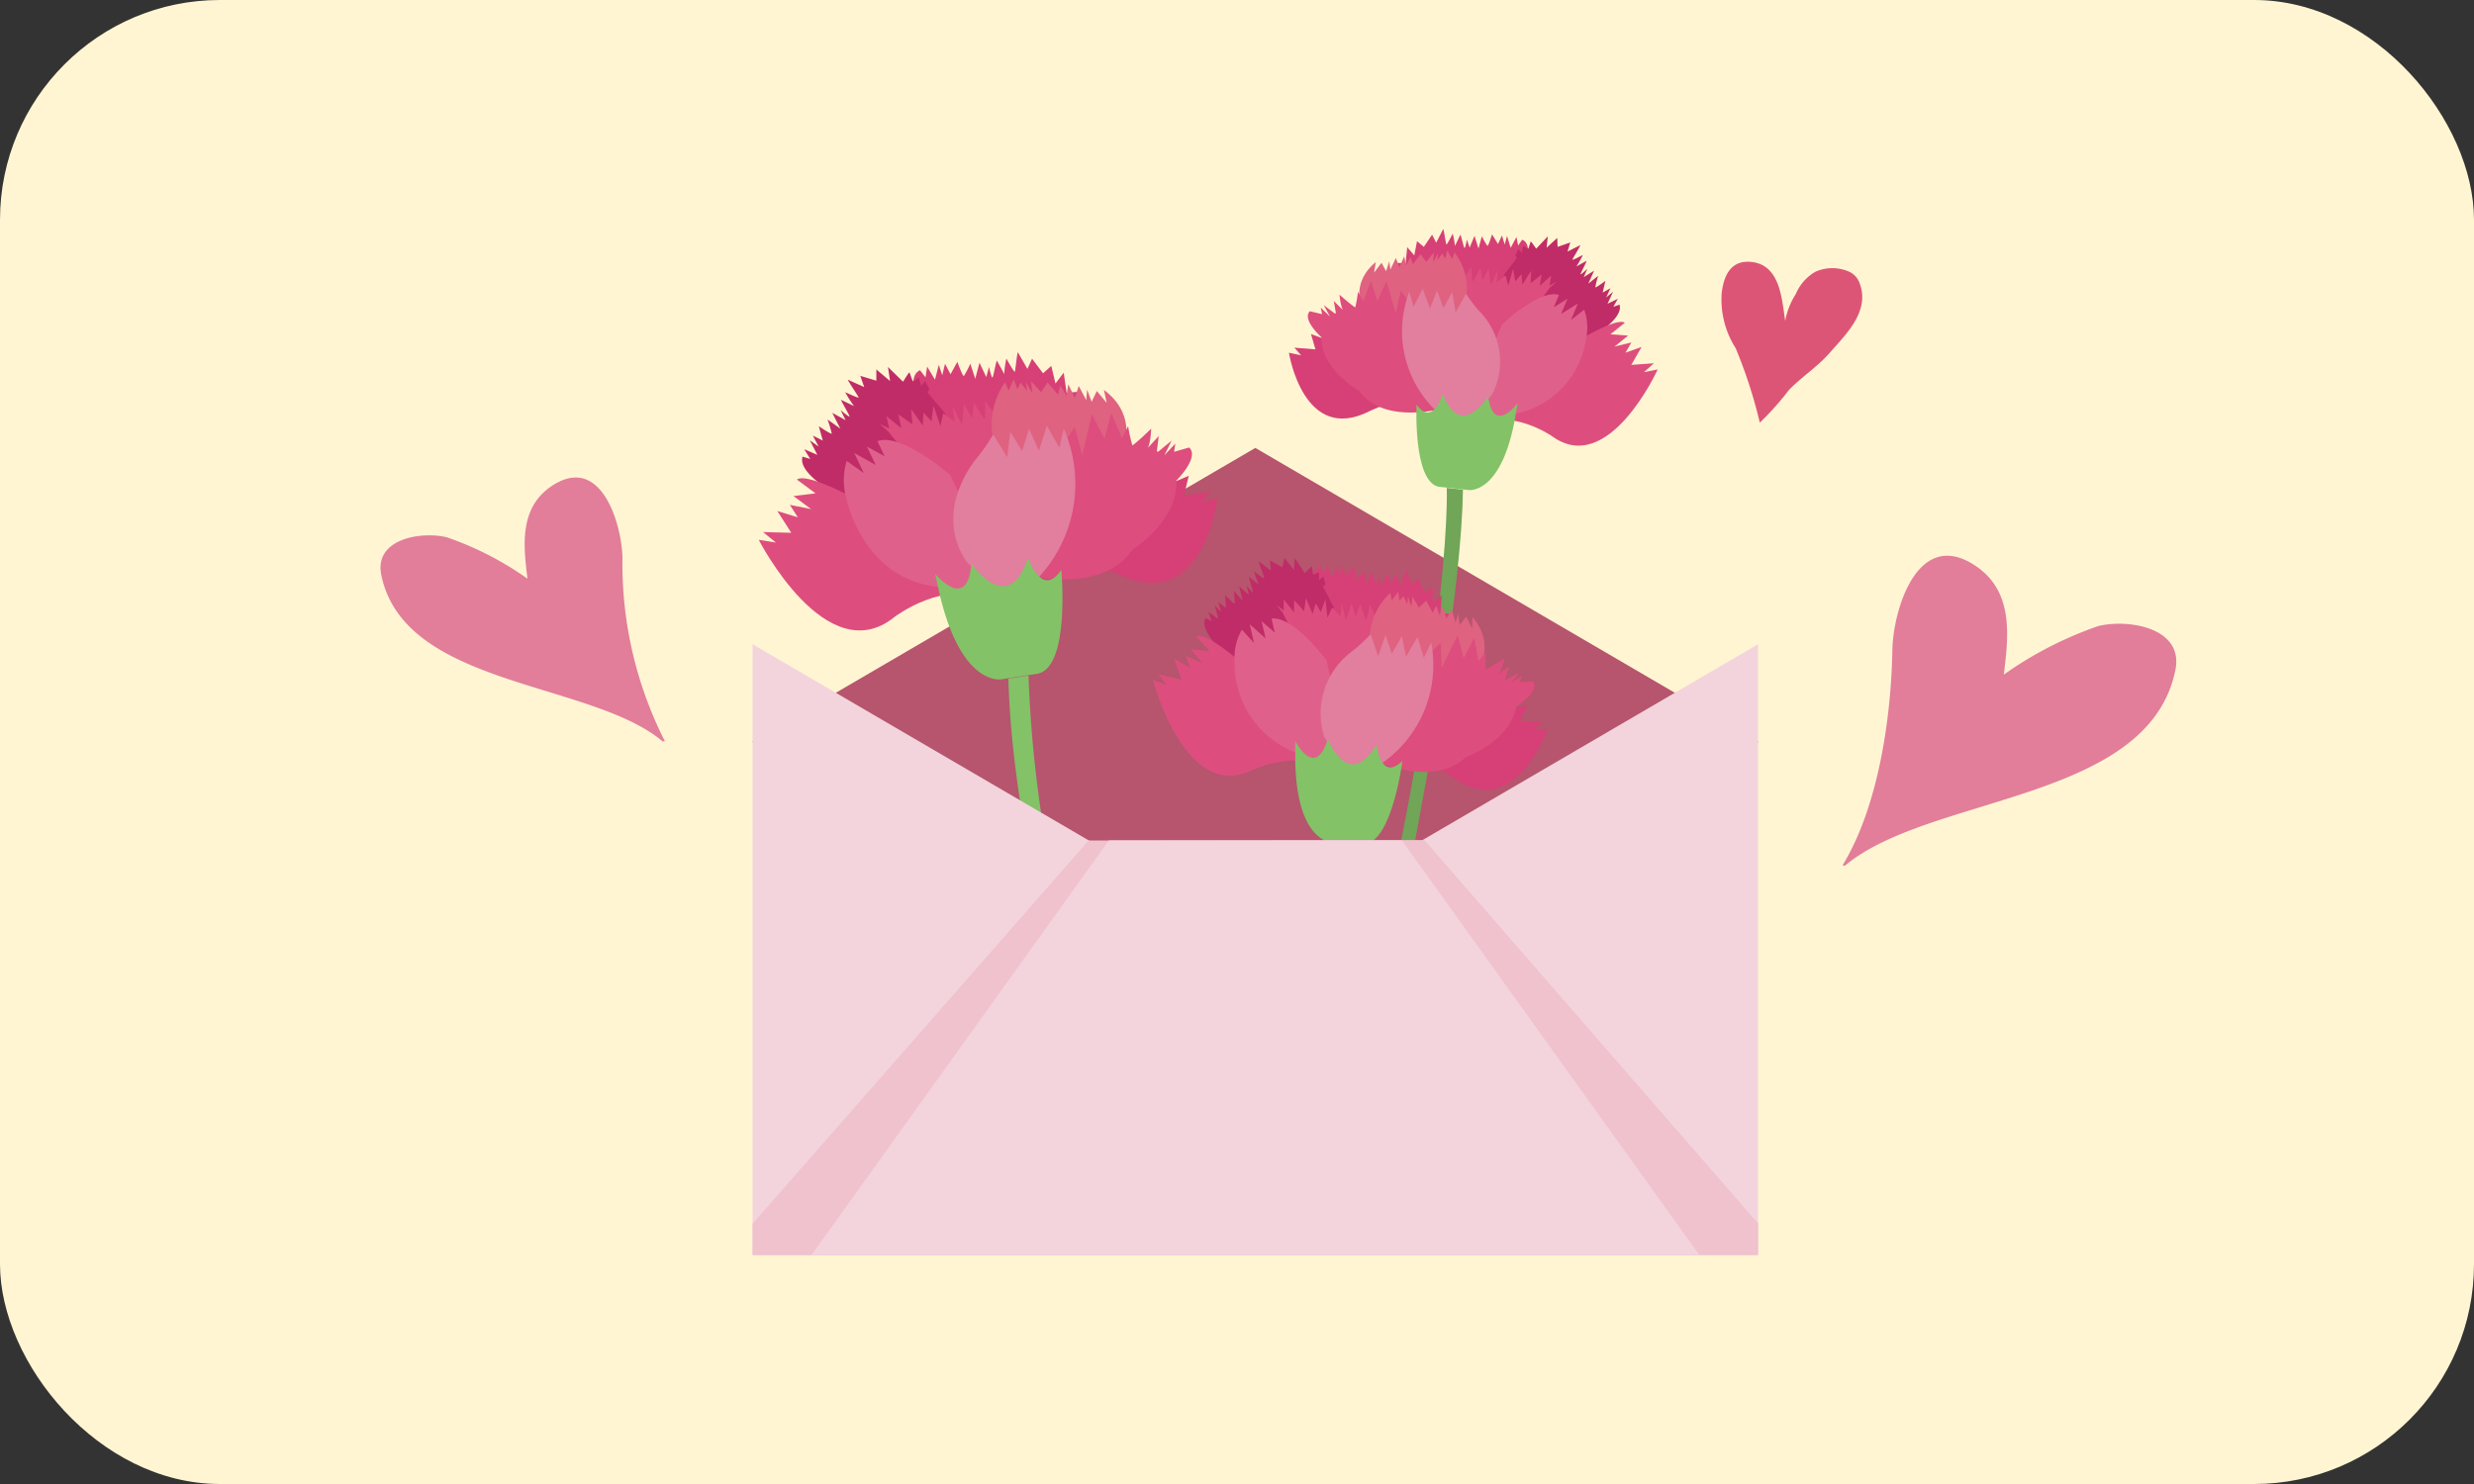 <svg xmlns="http://www.w3.org/2000/svg" width="90" height="54" viewBox="0 0 90 54">
  <rect x="0" y="0" width="90" height="54" fill="#333333" stroke="none"/>
  <g id="thumb02" transform="translate(-181 -330)">
    <rect id="사각형_5" data-name="사각형 5" width="90" height="54" rx="8" transform="translate(181 330)" fill="#fff5d2"/>
    <g id="그룹_256" data-name="그룹 256" transform="translate(194.846 338.331)">
      <g id="그룹_255" data-name="그룹 255" transform="translate(13.52)">
        <g id="그룹_251" data-name="그룹 251">
          <path id="패스_392" data-name="패스 392" d="M583.453,2860.472l.011.006v-.006Z" transform="translate(-583.453 -2841.724)" fill="#add4de"/>
          <path id="패스_393" data-name="패스 393" d="M752.677,2860.472h-.011v.006Z" transform="translate(-716.076 -2841.724)" fill="#add4de"/>
          <path id="패스_394" data-name="패스 394" d="M620.056,2821.087l-18.3-10.685-18.3,10.685.013.005h0v.006l18.29,10.678,18.289-10.678v-.006h0Z" transform="translate(-583.455 -2802.434)" fill="#b6556d"/>
          <g id="그룹_248" data-name="그룹 248" transform="translate(0.235 4.49)">
            <path id="패스_395" data-name="패스 395" d="M616.654,2796.314l.024.966-3.463,1.471-2.345-2.487s-.673-1.417-.08-1.679l.2.26.059-.393.285.479.139-.544.126.382.1-.418.2.38.249-.45s.194.54.237.514a3.23,3.23,0,0,0,.234-.448l.18.551.154-.585.247.522.1-.371s.088.4.125.383.139-.657.167-.605l.262.482a3.429,3.429,0,0,1,.077-.564c.026.042.288.525.309.476s.086-.742.112-.7.345.6.345.6l.169-.372.4.534.3-.271.151.641.3-.393.109.749a2.569,2.569,0,0,1,.46-.053c0,.028-.146.294-.11.307s.3.056.3.056l-.159.269.263-.022-.069.309-.158.024" transform="translate(-604.922 -2793.934)" fill="#d64076"/>
            <path id="패스_396" data-name="패스 396" d="M596.389,2797.36l.643.768-1.065,3.4-2.986-.519s-1.315-.722-1.138-1.311l.282.085-.22-.356.477.206-.273-.529.322.229-.212-.4.363.181-.147-.524s.464.316.472.266a4.286,4.286,0,0,0-.154-.511l.464.332-.291-.573.484.267-.181-.368s.309.266.322.23-.346-.621-.3-.6l.466.224a4.551,4.551,0,0,1-.322-.506c.043.018.51.242.49.188s-.432-.658-.389-.639.592.266.592.266l-.143-.409.584.176,0-.409.5.422-.078-.511.551.536s.216-.36.233-.336.107.332.135.32.21-.145.21-.145l.081.319.139-.186.161.3-.076.12" transform="translate(-590.25 -2795.902)" fill="#c02c67"/>
            <path id="패스_397" data-name="패스 397" d="M605.193,2803.346l2.208,2.727,3.056-1.479-.312-1.4-.655-.864-.01.544-.311-.616.033.619-.49-.647s.025.7-.03.647-.378-.584-.378-.584l-.065.553-.3-.5s-.046.771-.091.7-.318-.634-.318-.634l.075.571-.418-.3-.1.459-.253-.745-.07.574-.293-.316-.027.467-.424-.6.047.556-.512-.363.112.505-.544-.438.1.447-.347-.165Z" transform="translate(-600.478 -2800.461)" fill="#dd4d7d"/>
            <path id="패스_398" data-name="패스 398" d="M625.235,2804.416s3.187-.539,2.676-2.149c0,0,1.63-2.008-.135-3.332l.1.471-.358-.431-.189.393-.164-.443-.032.383-.273-.516-.141.431-.24-.493-.065.418-.227-.373-.081.33-.38-.439-.234.354-.365-.4.044.431-.234-.4.047.325-.237-.3-.12.231-.132-.358-.185.407-.132-.3a2.708,2.708,0,0,0-.47,1.84l1.53,3.91" transform="translate(-615.218 -2797.569)" fill="#df6281"/>
            <path id="패스_399" data-name="패스 399" d="M626.258,2836.174" transform="translate(-617.237 -2827.156)" fill="#df618b"/>
            <path id="패스_400" data-name="패스 400" d="M626.935,2814.663s4.461-4.244,5.375-3.859l-.445.476.788,0-.418.455.665-.2-.1.4.611-.261-.171.707.955-.121-.293.362.548-.142s-.46,4.226-3.556,2.8c0,0-2.293-1-3.487-.172Z" transform="translate(-617.767 -2807.182)" fill="#d64076"/>
            <path id="패스_401" data-name="패스 401" d="M626.258,2836.174" transform="translate(-617.237 -2827.156)" fill="#df618b"/>
            <path id="패스_402" data-name="패스 402" d="M624.079,2809.4l1.1.778s2.819.734,3.928-.924c0,0,1.677-1.041,1.595-2.514,0,0,.859-.842.47-1.206l-.548.158.045-.3-.4.429.264-.536-.545.451.077-.617-.565.614c.278-.05.289-.885.289-.885a8.109,8.109,0,0,1-.68.615,4.753,4.753,0,0,1-.157-.706l-.226.441-.385-.914-.247.934-.459-.894-.352,1.482-.279-1.018-2.944,4.521" transform="translate(-615.513 -2802.072)" fill="#dd4d7d"/>
            <path id="패스_403" data-name="패스 403" d="M593.205,2819.254s-6.532-4.361-7.278-3.811l.677.5-.8.1.639.473-.771-.153.289.453-.744-.229.506.792-1.026-.026.468.382-.625-.1s2.457,4.81,4.934,2.811c0,0,1.859-1.424,3.463-.607Z" transform="translate(-584.539 -2810.813)" fill="#dd4e7f"/>
            <path id="패스_404" data-name="패스 404" d="M602.679,2810.139s-1.778-1.547-2.642-1.225l.264.549-.648-.354.321.671-.782-.438.35.732-.624-.44a2.4,2.4,0,0,0,0,1.4s.591,2.921,3.37,3.183l2.253.386.172-.154Z" transform="translate(-595.718 -2805.681)" fill="#df618b"/>
            <path id="패스_405" data-name="패스 405" d="M620.194,2812.169a5,5,0,0,0,1.1-5.6l-.161.687-.453-.79-.29.906-.358-.8-.252.81-.433-.7-.109.923-.513-.826a6.593,6.593,0,0,1-.555.811s-1.706,1.9-.409,3.823a11.36,11.36,0,0,1,1.1,1.233l.733.284.6-.755" transform="translate(-610.197 -2803.792)" fill="#e27e9e"/>
            <path id="패스_406" data-name="패스 406" d="M618.813,2829.383s.329,3.478-.829,3.777l-1.349.21s-1.413.283-2.219-2.977l-.191-.858s1.178,1.42,1.319-.377c0,0,1.34,1.987,2.058-.21C617.6,2828.947,618.109,2830.451,618.813,2829.383Z" transform="translate(-607.806 -2821.472)" fill="#83c267"/>
            <path id="패스_407" data-name="패스 407" d="M627.273,2849a44.909,44.909,0,0,0,3.572,16.025l-.877.136s-3.227-8.667-3.427-16.048Z" transform="translate(-617.459 -2837.241)" fill="#83c267"/>
          </g>
          <g id="그룹_249" data-name="그룹 249" transform="translate(19.525)">
            <path id="패스_408" data-name="패스 408" d="M690.874,2756.669l.017.773,2.827,1.051,1.784-2.077s.485-1.159,0-1.346l-.147.214-.061-.311-.21.393-.132-.431-.086.311-.1-.331-.144.312-.216-.352s-.135.44-.17.42a2.51,2.51,0,0,1-.2-.35l-.123.448-.145-.463-.177.427-.1-.293s-.057.322-.087.31-.135-.52-.155-.477l-.192.4a2.769,2.769,0,0,0-.083-.448c-.019.035-.211.43-.23.392s-.1-.591-.116-.556-.254.494-.254.494l-.149-.292-.3.443-.248-.206-.1.517-.257-.3-.06.6a2.065,2.065,0,0,0-.37-.026c0,.022.128.229.1.242s-.236.055-.236.055l.138.209-.211-.009.066.245.127.015" transform="translate(-687.019 -2754.679)" fill="#d64076"/>
            <path id="패스_409" data-name="패스 409" d="M710.357,2756.669l-.485.638.979,2.684,2.371-.524s1.025-.625.861-1.091l-.222.078.163-.292-.374.182.2-.434-.248.2.154-.331-.284.158.1-.425s-.36.269-.368.231a3.554,3.554,0,0,1,.105-.415l-.358.283.21-.469-.376.231.13-.3s-.238.224-.248.2.254-.51.215-.488l-.365.2a3.559,3.559,0,0,0,.237-.417c-.033.016-.4.212-.384.168s.321-.541.288-.525l-.464.235.1-.333-.461.162-.013-.327-.387.356.043-.412-.422.449s-.186-.28-.2-.26-.073.269-.1.26-.174-.107-.174-.107l-.052.258-.119-.143-.117.241.066.093" transform="translate(-702.061 -2755.622)" fill="#c02c67"/>
            <path id="패스_410" data-name="패스 410" d="M702.53,2761.881l-1.665,2.262-2.5-1.072.2-1.131.493-.715.027.436.227-.5,0,.5.368-.535s.006.56.048.517.28-.482.28-.482l.074.44.221-.408s.065.616.1.555.231-.519.231-.519l-.038.46.323-.252.1.364.175-.606.078.457.223-.264.039.372.316-.494-.017.447.4-.309-.072.409.42-.371-.063.361.271-.145Z" transform="translate(-693.04 -2759.744)" fill="#dd4d7d"/>
            <path id="패스_411" data-name="패스 411" d="M688.4,2763.072s-2.571-.315-2.222-1.622c0,0-1.38-1.548-.017-2.672l-.061.38.271-.357.166.307.114-.359.041.3.2-.423.128.34.175-.4.068.332.168-.306.076.26.288-.365.2.275.277-.331-.018.347.171-.33-.024.261.178-.245.1.18.092-.291.163.318.095-.242a2.172,2.172,0,0,1,.445,1.456l-1.079,3.185" transform="translate(-683.004 -2757.57)" fill="#df6281"/>
            <path id="패스_412" data-name="패스 412" d="M702.754,2788.417" transform="translate(-696.482 -2781.214)" fill="#df618b"/>
            <path id="패스_413" data-name="패스 413" d="M679.845,2771.927s-3.728-3.234-4.445-2.893l.374.365-.631.03.352.348-.54-.137.093.32-.5-.187.163.559-.768-.062.248.279-.445-.094s.526,3.367,2.95,2.116c0,0,1.8-.887,2.785-.265Z" transform="translate(-673.748 -2765.95)" fill="#d64076"/>
            <path id="패스_414" data-name="패스 414" d="M702.754,2788.417" transform="translate(-696.482 -2781.214)" fill="#df618b"/>
            <path id="패스_415" data-name="패스 415" d="M682.8,2767.479l-.849.665s-2.229.69-3.178-.6c0,0-1.381-.771-1.37-1.954,0,0-.72-.642-.422-.948l.445.107-.047-.239.336.328-.23-.419.453.342-.086-.492.475.471c-.224-.03-.264-.7-.264-.7a6.432,6.432,0,0,0,.567.467,3.787,3.787,0,0,0,.1-.57l.2.345.274-.746.232.739.334-.733.336,1.174.186-.825,2.526,3.511" transform="translate(-676.222 -2761.648)" fill="#dd4d7d"/>
            <path id="패스_416" data-name="패스 416" d="M703.97,2773.862s5.064-3.728,5.682-3.315l-.523.421.644.046-.494.4.612-.15-.215.373.587-.21-.375.653.821-.058-.36.323.5-.1s-1.788,3.939-3.844,2.43c0,0-1.54-1.071-2.795-.36Z" transform="translate(-697.435 -2767.134)" fill="#dd4e7f"/>
            <path id="패스_417" data-name="패스 417" d="M704.276,2766.905s1.366-1.3,2.07-1.075l-.189.448.5-.307-.231.549.61-.379-.253.6.482-.374a1.918,1.918,0,0,1,.053,1.119,3.238,3.238,0,0,1-2.577,2.67l-1.79.391-.143-.117Z" transform="translate(-696.526 -2763.428)" fill="#df618b"/>
            <path id="패스_418" data-name="패스 418" d="M694.02,2769.436a4.012,4.012,0,0,1-1.09-4.44l.155.544.332-.649.266.714.256-.657.233.638.32-.578.123.735.38-.679a5.253,5.253,0,0,0,.474.628,2.606,2.606,0,0,1,.47,3.046,9.18,9.18,0,0,0-.836,1.027l-.577.254-.5-.583" transform="translate(-688.553 -2762.71)" fill="#e27e9e"/>
            <path id="패스_419" data-name="패스 419" d="M695.188,2783.16s-.133,2.8.805,2.992l1.087.12s1.141.175,1.664-2.464l.121-.694s-.889,1.18-1.069-.254c0,0-1,1.639-1.655-.092C696.141,2782.769,695.793,2783.99,695.188,2783.16Z" transform="translate(-690.547 -2776.771)" fill="#83c267"/>
            <path id="패스_420" data-name="패스 420" d="M685.273,2798.814s.27,6.431-4.144,23.7l.707.077s3.923-16.953,4.026-23.708Z" transform="translate(-679.533 -2789.392)" fill="#71a558"/>
          </g>
          <g id="그룹_250" data-name="그룹 250" transform="translate(14.576 11.972)">
            <path id="패스_421" data-name="패스 421" d="M682.541,2849.574l-.161.82-3.2.6-1.509-2.529s-.3-1.32.25-1.43l.117.254.123-.32.151.456.219-.434.034.345.165-.333.1.357.3-.334s.062.491.1.478a2.838,2.838,0,0,0,.281-.334l.048.5.24-.464.109.485.158-.293s0,.352.034.345.24-.529.253-.479l.131.454a3.006,3.006,0,0,1,.171-.46c.014.041.144.5.171.457s.214-.609.227-.569.177.57.177.57l.213-.283.24.525.3-.173.006.567.329-.275-.047.652a2.174,2.174,0,0,1,.4.04c-.007.023-.178.22-.151.238s.241.1.241.1l-.186.2.226.03-.117.249-.138-.009" transform="translate(-671.81 -2846.721)" fill="#d64076"/>
            <path id="패스_422" data-name="패스 422" d="M663.816,2846.844l.4.765-1.54,2.673-2.42-.988s-.973-.85-.712-1.314l.221.124-.118-.34.364.261-.13-.5.228.253-.1-.379.273.219-.025-.469s.332.351.348.312a3.747,3.747,0,0,0-.034-.461l.328.366-.137-.536.358.313-.083-.343s.211.281.228.253-.174-.587-.137-.558l.351.275a3.947,3.947,0,0,1-.175-.485c.032.023.384.3.378.248s-.241-.634-.208-.611l.448.333-.043-.371.458.255.076-.345.345.449.03-.445.364.554s.251-.264.26-.241.027.3.054.293.2-.082.2-.082l.008.284.153-.131.079.279-.086.087" transform="translate(-657.628 -2845.798)" fill="#c02c67"/>
            <path id="패스_423" data-name="패스 423" d="M671.891,2853.138l1.347,2.705,2.857-.685v-1.237l-.39-.849-.111.458-.146-.576-.089.528-.291-.636s-.11.594-.147.54-.208-.562-.208-.562l-.159.454-.159-.474s-.184.642-.208.571-.148-.593-.148-.593l-.045.5-.3-.327-.172.368-.073-.675-.167.471-.188-.32-.111.389-.245-.582-.066.478-.363-.4v.447l-.377-.47v.4l-.261-.2Z" transform="translate(-667.174 -2851.15)" fill="#dd4d7d"/>
            <path id="패스_424" data-name="패스 424" d="M687.9,2856.618s2.789.132,2.661-1.32c0,0,1.755-1.394.516-2.835l-.007.415-.221-.429-.233.3-.055-.4-.1.318-.133-.486-.2.337-.111-.459-.133.34-.121-.355-.13.262-.238-.44-.265.255-.232-.4-.044.372-.121-.382-.023.283-.143-.293-.145.172-.044-.325-.233.309-.055-.274a2.347,2.347,0,0,0-.744,1.465l.553,3.579" transform="translate(-679.455 -2850.313)" fill="#df6281"/>
            <path id="패스_425" data-name="패스 425" d="M684.118,2883.047" transform="translate(-676.926 -2875.094)" fill="#df618b"/>
            <path id="패스_426" data-name="패스 426" d="M686.033,2868.535s4.563-2.759,5.26-2.266l-.464.319.663.146-.438.306.6-.048-.159.323.566-.108-.278.565.828.073-.315.251.49-.02s-1.186,3.481-3.528,1.712c0,0-1.745-1.269-2.91-.788Z" transform="translate(-678.427 -2861.852)" fill="#d64076"/>
            <path id="패스_427" data-name="패스 427" d="M684.118,2883.047" transform="translate(-676.926 -2875.094)" fill="#df618b"/>
            <path id="패스_428" data-name="패스 428" d="M683.82,2862.606l.778.86s2.238,1.138,3.487-.058c0,0,1.611-.569,1.819-1.827,0,0,.884-.552.624-.931l-.493.033.095-.245-.417.289.324-.4-.545.281.181-.507-.591.414c.244.01.411-.693.411-.693a7.235,7.235,0,0,1-.689.393,3.973,3.973,0,0,1,0-.624l-.273.331-.152-.843-.384.742-.219-.838-.577,1.184-.043-.909-3.336,3.272" transform="translate(-676.693 -2856.166)" fill="#dd4d7d"/>
            <path id="패스_429" data-name="패스 429" d="M657.86,2863.63s-4.685-4.879-5.419-4.553l.477.542-.692-.067.449.516-.62-.272.158.436-.585-.33.277.762-.861-.211.323.409-.508-.2s1.164,4.509,3.631,3.279c0,0,1.836-.859,3.035.125Z" transform="translate(-650.859 -2856.23)" fill="#dd4e7f"/>
            <path id="패스_430" data-name="패스 430" d="M667.861,2857.642s-1.208-1.632-2-1.517l.117.51-.479-.418.145.626-.577-.514.157.682-.443-.485a2.074,2.074,0,0,0-.263,1.178,3.472,3.472,0,0,0,2.241,3.3l1.828.74.174-.1Z" transform="translate(-661.546 -2853.916)" fill="#df618b"/>
            <path id="패스_431" data-name="패스 431" d="M680.94,2863.6a4.343,4.343,0,0,0,1.985-4.519l-.266.55-.232-.75-.416.711-.149-.744-.366.636-.232-.673-.267.759-.276-.791a5.759,5.759,0,0,1-.621.583,2.819,2.819,0,0,0-1.066,3.149,9.724,9.724,0,0,1,.7,1.242l.564.374.645-.527" transform="translate(-672.804 -2856.004)" fill="#e27e9e"/>
            <path id="패스_432" data-name="패스 432" d="M678.7,2877.469s-.379,2.993-1.412,3.032l-1.178-.071s-1.244-.021-1.309-2.919v-.759s.725,1.415,1.183-.075c0,0,.755,1.921,1.775.2C677.761,2876.879,677.9,2878.24,678.7,2877.469Z" transform="translate(-669.624 -2870.084)" fill="#83c267"/>
            <path id="패스_433" data-name="패스 433" d="M680.4,2894.4a38.725,38.725,0,0,0-.012,14.173l-.766-.046s-1.085-7.9.139-14.166Z" transform="translate(-673.053 -2883.995)" fill="#83c267"/>
          </g>
        </g>
        <g id="그룹_254" data-name="그룹 254" transform="translate(0.011 15.111)">
          <path id="패스_434" data-name="패스 434" d="M620.084,2860.5v22.226H583.505V2860.5l12.225,7.137,6.065,3.541,6.1-3.561Z" transform="translate(-583.505 -2860.501)" fill="#f3d4dd"/>
          <g id="그룹_252" data-name="그룹 252" transform="translate(0 7.118)">
            <path id="패스_435" data-name="패스 435" d="M620.084,2907.8v1.152H583.505v-1.142l12.225-13.947,0,0,12.159-.015h.057Z" transform="translate(-583.505 -2893.84)" fill="#efc2ce"/>
          </g>
          <g id="그룹_253" data-name="그룹 253" transform="translate(2.139 7.139)">
            <path id="패스_436" data-name="패스 436" d="M625.7,2909.025l-10.823-15.088H604.218L593.4,2909.025Z" transform="translate(-593.395 -2893.937)" fill="#f3d4dd"/>
          </g>
        </g>
      </g>
      <path id="패스_437" data-name="패스 437" d="M497.4,2818.077a14.26,14.26,0,0,1-1.541-6.665c-.021-1.226-.78-3.844-2.6-2.6-1.165.8-1,2.177-.855,3.355a11.632,11.632,0,0,0-2.93-1.506c-.932-.227-2.659.049-2.388,1.371.839,4.087,7.628,3.851,10.239,6.059" transform="translate(-487.061 -2799.44)" fill="#e27d9a"/>
      <path id="패스_438" data-name="패스 438" d="M790.887,2760.648a1.519,1.519,0,0,0-1.23,0,1.69,1.69,0,0,0-.715.813,2.724,2.724,0,0,0-.385.975c-.123-.8-.179-2.047-1.244-2.146-.775-.072-1,.563-1.066,1.141a3.294,3.294,0,0,0,.509,2,17.586,17.586,0,0,1,.878,2.708,10.161,10.161,0,0,0,1.057-1.185c.463-.481,1.04-.845,1.48-1.349.606-.692,1.517-1.549,1.07-2.6A.723.723,0,0,0,790.887,2760.648Z" transform="translate(-737.461 -2759.091)" fill="#dd5576"/>
      <path id="패스_439" data-name="패스 439" d="M806.654,2837.632c1.3-2.126,1.767-5.362,1.81-7.826.024-1.44.916-4.515,3.053-3.049,1.368.939,1.173,2.556,1,3.94a13.662,13.662,0,0,1,3.441-1.769c1.094-.265,3.122.059,2.8,1.611-.985,4.8-8.957,4.521-12.023,7.114" transform="translate(-753.469 -2814.479)" fill="#e27d9a"/>
    </g>
  </g>
</svg>
